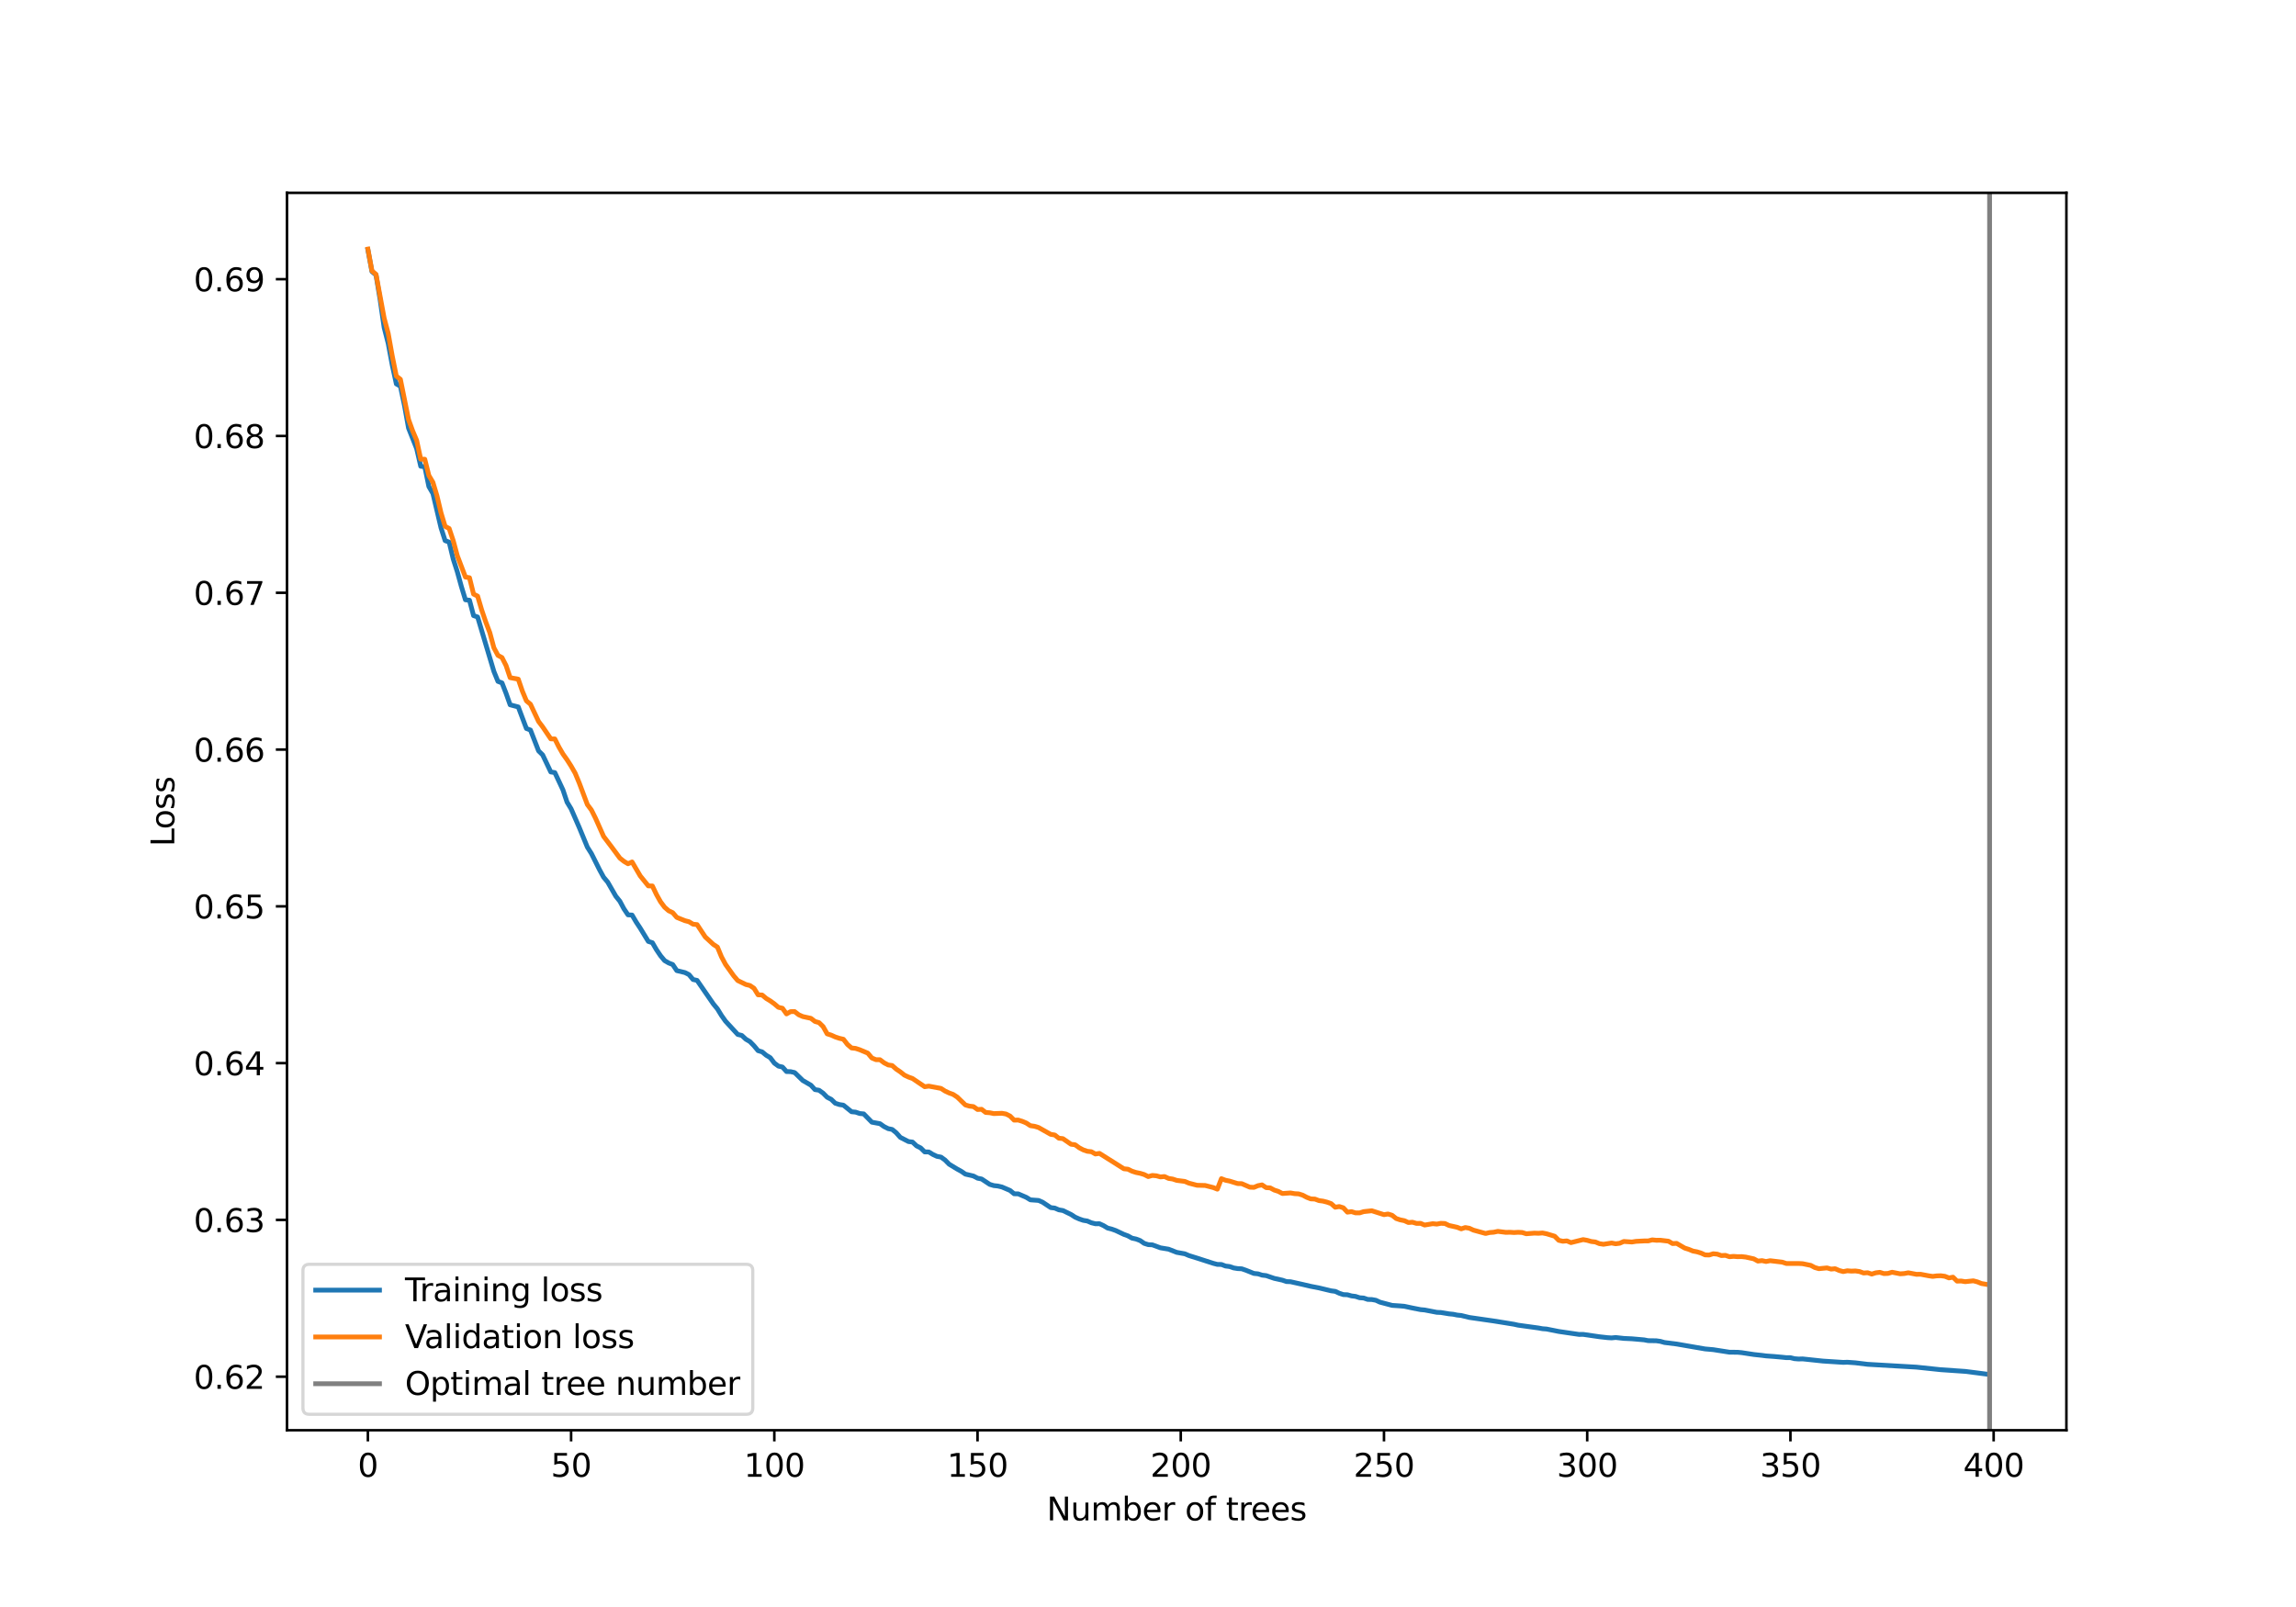 <?xml version="1.0" encoding="utf-8" standalone="no"?>
<!DOCTYPE svg PUBLIC "-//W3C//DTD SVG 1.1//EN"
  "http://www.w3.org/Graphics/SVG/1.1/DTD/svg11.dtd">
<svg xmlns:xlink="http://www.w3.org/1999/xlink" width="720pt" height="504pt" viewBox="0 0 720 504" xmlns="http://www.w3.org/2000/svg" version="1.1">
 <defs>
  <style type="text/css">*{stroke-linejoin: round; stroke-linecap: butt}</style>
 </defs>
 <g id="figure_1">
  <g id="patch_1">
   <path d="M 0 504 
L 720 504 
L 720 0 
L 0 0 
z
" style="fill: #ffffff"/>
  </g>
  <g id="axes_1">
   <g id="patch_2">
    <path d="M 90 448.56 
L 648 448.56 
L 648 60.48 
L 90 60.48 
z
" style="fill: #ffffff"/>
   </g>
   <g id="matplotlib.axis_1">
    <g id="xtick_1">
     <g id="line2d_1">
      <defs>
       <path id="m4a5077318c" d="M 0 0 
L 0 3.5 
" style="stroke: #000000; stroke-width: 0.8"/>
      </defs>
      <g>
       <use xlink:href="#m4a5077318c" x="115.364" y="448.56" style="stroke: #000000; stroke-width: 0.8"/>
      </g>
     </g>
     <g id="text_1">
      <!-- 0 -->
      <g transform="translate(112.182 463.158) scale(0.1 -0.1)">
       <defs>
        <path id="DejaVuSans-30" d="M 2034 4250 
Q 1547 4250 1301 3770 
Q 1056 3291 1056 2328 
Q 1056 1369 1301 889 
Q 1547 409 2034 409 
Q 2525 409 2770 889 
Q 3016 1369 3016 2328 
Q 3016 3291 2770 3770 
Q 2525 4250 2034 4250 
z
M 2034 4750 
Q 2819 4750 3233 4129 
Q 3647 3509 3647 2328 
Q 3647 1150 3233 529 
Q 2819 -91 2034 -91 
Q 1250 -91 836 529 
Q 422 1150 422 2328 
Q 422 3509 836 4129 
Q 1250 4750 2034 4750 
z
" transform="scale(0.016)"/>
       </defs>
       <use xlink:href="#DejaVuSans-30"/>
      </g>
     </g>
    </g>
    <g id="xtick_2">
     <g id="line2d_2">
      <g>
       <use xlink:href="#m4a5077318c" x="179.091" y="448.56" style="stroke: #000000; stroke-width: 0.8"/>
      </g>
     </g>
     <g id="text_2">
      <!-- 50 -->
      <g transform="translate(172.729 463.158) scale(0.1 -0.1)">
       <defs>
        <path id="DejaVuSans-35" d="M 691 4666 
L 3169 4666 
L 3169 4134 
L 1269 4134 
L 1269 2991 
Q 1406 3038 1543 3061 
Q 1681 3084 1819 3084 
Q 2600 3084 3056 2656 
Q 3513 2228 3513 1497 
Q 3513 744 3044 326 
Q 2575 -91 1722 -91 
Q 1428 -91 1123 -41 
Q 819 9 494 109 
L 494 744 
Q 775 591 1075 516 
Q 1375 441 1709 441 
Q 2250 441 2565 725 
Q 2881 1009 2881 1497 
Q 2881 1984 2565 2268 
Q 2250 2553 1709 2553 
Q 1456 2553 1204 2497 
Q 953 2441 691 2322 
L 691 4666 
z
" transform="scale(0.016)"/>
       </defs>
       <use xlink:href="#DejaVuSans-35"/>
       <use xlink:href="#DejaVuSans-30" x="63.623"/>
      </g>
     </g>
    </g>
    <g id="xtick_3">
     <g id="line2d_3">
      <g>
       <use xlink:href="#m4a5077318c" x="242.819" y="448.56" style="stroke: #000000; stroke-width: 0.8"/>
      </g>
     </g>
     <g id="text_3">
      <!-- 100 -->
      <g transform="translate(233.275 463.158) scale(0.1 -0.1)">
       <defs>
        <path id="DejaVuSans-31" d="M 794 531 
L 1825 531 
L 1825 4091 
L 703 3866 
L 703 4441 
L 1819 4666 
L 2450 4666 
L 2450 531 
L 3481 531 
L 3481 0 
L 794 0 
L 794 531 
z
" transform="scale(0.016)"/>
       </defs>
       <use xlink:href="#DejaVuSans-31"/>
       <use xlink:href="#DejaVuSans-30" x="63.623"/>
       <use xlink:href="#DejaVuSans-30" x="127.246"/>
      </g>
     </g>
    </g>
    <g id="xtick_4">
     <g id="line2d_4">
      <g>
       <use xlink:href="#m4a5077318c" x="306.547" y="448.56" style="stroke: #000000; stroke-width: 0.8"/>
      </g>
     </g>
     <g id="text_4">
      <!-- 150 -->
      <g transform="translate(297.003 463.158) scale(0.1 -0.1)">
       <use xlink:href="#DejaVuSans-31"/>
       <use xlink:href="#DejaVuSans-35" x="63.623"/>
       <use xlink:href="#DejaVuSans-30" x="127.246"/>
      </g>
     </g>
    </g>
    <g id="xtick_5">
     <g id="line2d_5">
      <g>
       <use xlink:href="#m4a5077318c" x="370.275" y="448.56" style="stroke: #000000; stroke-width: 0.8"/>
      </g>
     </g>
     <g id="text_5">
      <!-- 200 -->
      <g transform="translate(360.731 463.158) scale(0.1 -0.1)">
       <defs>
        <path id="DejaVuSans-32" d="M 1228 531 
L 3431 531 
L 3431 0 
L 469 0 
L 469 531 
Q 828 903 1448 1529 
Q 2069 2156 2228 2338 
Q 2531 2678 2651 2914 
Q 2772 3150 2772 3378 
Q 2772 3750 2511 3984 
Q 2250 4219 1831 4219 
Q 1534 4219 1204 4116 
Q 875 4013 500 3803 
L 500 4441 
Q 881 4594 1212 4672 
Q 1544 4750 1819 4750 
Q 2544 4750 2975 4387 
Q 3406 4025 3406 3419 
Q 3406 3131 3298 2873 
Q 3191 2616 2906 2266 
Q 2828 2175 2409 1742 
Q 1991 1309 1228 531 
z
" transform="scale(0.016)"/>
       </defs>
       <use xlink:href="#DejaVuSans-32"/>
       <use xlink:href="#DejaVuSans-30" x="63.623"/>
       <use xlink:href="#DejaVuSans-30" x="127.246"/>
      </g>
     </g>
    </g>
    <g id="xtick_6">
     <g id="line2d_6">
      <g>
       <use xlink:href="#m4a5077318c" x="434.002" y="448.56" style="stroke: #000000; stroke-width: 0.8"/>
      </g>
     </g>
     <g id="text_6">
      <!-- 250 -->
      <g transform="translate(424.459 463.158) scale(0.1 -0.1)">
       <use xlink:href="#DejaVuSans-32"/>
       <use xlink:href="#DejaVuSans-35" x="63.623"/>
       <use xlink:href="#DejaVuSans-30" x="127.246"/>
      </g>
     </g>
    </g>
    <g id="xtick_7">
     <g id="line2d_7">
      <g>
       <use xlink:href="#m4a5077318c" x="497.73" y="448.56" style="stroke: #000000; stroke-width: 0.8"/>
      </g>
     </g>
     <g id="text_7">
      <!-- 300 -->
      <g transform="translate(488.186 463.158) scale(0.1 -0.1)">
       <defs>
        <path id="DejaVuSans-33" d="M 2597 2516 
Q 3050 2419 3304 2112 
Q 3559 1806 3559 1356 
Q 3559 666 3084 287 
Q 2609 -91 1734 -91 
Q 1441 -91 1130 -33 
Q 819 25 488 141 
L 488 750 
Q 750 597 1062 519 
Q 1375 441 1716 441 
Q 2309 441 2620 675 
Q 2931 909 2931 1356 
Q 2931 1769 2642 2001 
Q 2353 2234 1838 2234 
L 1294 2234 
L 1294 2753 
L 1863 2753 
Q 2328 2753 2575 2939 
Q 2822 3125 2822 3475 
Q 2822 3834 2567 4026 
Q 2313 4219 1838 4219 
Q 1578 4219 1281 4162 
Q 984 4106 628 3988 
L 628 4550 
Q 988 4650 1302 4700 
Q 1616 4750 1894 4750 
Q 2613 4750 3031 4423 
Q 3450 4097 3450 3541 
Q 3450 3153 3228 2886 
Q 3006 2619 2597 2516 
z
" transform="scale(0.016)"/>
       </defs>
       <use xlink:href="#DejaVuSans-33"/>
       <use xlink:href="#DejaVuSans-30" x="63.623"/>
       <use xlink:href="#DejaVuSans-30" x="127.246"/>
      </g>
     </g>
    </g>
    <g id="xtick_8">
     <g id="line2d_8">
      <g>
       <use xlink:href="#m4a5077318c" x="561.458" y="448.56" style="stroke: #000000; stroke-width: 0.8"/>
      </g>
     </g>
     <g id="text_8">
      <!-- 350 -->
      <g transform="translate(551.914 463.158) scale(0.1 -0.1)">
       <use xlink:href="#DejaVuSans-33"/>
       <use xlink:href="#DejaVuSans-35" x="63.623"/>
       <use xlink:href="#DejaVuSans-30" x="127.246"/>
      </g>
     </g>
    </g>
    <g id="xtick_9">
     <g id="line2d_9">
      <g>
       <use xlink:href="#m4a5077318c" x="625.185" y="448.56" style="stroke: #000000; stroke-width: 0.8"/>
      </g>
     </g>
     <g id="text_9">
      <!-- 400 -->
      <g transform="translate(615.642 463.158) scale(0.1 -0.1)">
       <defs>
        <path id="DejaVuSans-34" d="M 2419 4116 
L 825 1625 
L 2419 1625 
L 2419 4116 
z
M 2253 4666 
L 3047 4666 
L 3047 1625 
L 3713 1625 
L 3713 1100 
L 3047 1100 
L 3047 0 
L 2419 0 
L 2419 1100 
L 313 1100 
L 313 1709 
L 2253 4666 
z
" transform="scale(0.016)"/>
       </defs>
       <use xlink:href="#DejaVuSans-34"/>
       <use xlink:href="#DejaVuSans-30" x="63.623"/>
       <use xlink:href="#DejaVuSans-30" x="127.246"/>
      </g>
     </g>
    </g>
    <g id="text_10">
     <!-- Number of trees -->
     <g transform="translate(328.255 476.837) scale(0.1 -0.1)">
      <defs>
       <path id="DejaVuSans-4e" d="M 628 4666 
L 1478 4666 
L 3547 763 
L 3547 4666 
L 4159 4666 
L 4159 0 
L 3309 0 
L 1241 3903 
L 1241 0 
L 628 0 
L 628 4666 
z
" transform="scale(0.016)"/>
       <path id="DejaVuSans-75" d="M 544 1381 
L 544 3500 
L 1119 3500 
L 1119 1403 
Q 1119 906 1312 657 
Q 1506 409 1894 409 
Q 2359 409 2629 706 
Q 2900 1003 2900 1516 
L 2900 3500 
L 3475 3500 
L 3475 0 
L 2900 0 
L 2900 538 
Q 2691 219 2414 64 
Q 2138 -91 1772 -91 
Q 1169 -91 856 284 
Q 544 659 544 1381 
z
M 1991 3584 
L 1991 3584 
z
" transform="scale(0.016)"/>
       <path id="DejaVuSans-6d" d="M 3328 2828 
Q 3544 3216 3844 3400 
Q 4144 3584 4550 3584 
Q 5097 3584 5394 3201 
Q 5691 2819 5691 2113 
L 5691 0 
L 5113 0 
L 5113 2094 
Q 5113 2597 4934 2840 
Q 4756 3084 4391 3084 
Q 3944 3084 3684 2787 
Q 3425 2491 3425 1978 
L 3425 0 
L 2847 0 
L 2847 2094 
Q 2847 2600 2669 2842 
Q 2491 3084 2119 3084 
Q 1678 3084 1418 2786 
Q 1159 2488 1159 1978 
L 1159 0 
L 581 0 
L 581 3500 
L 1159 3500 
L 1159 2956 
Q 1356 3278 1631 3431 
Q 1906 3584 2284 3584 
Q 2666 3584 2933 3390 
Q 3200 3197 3328 2828 
z
" transform="scale(0.016)"/>
       <path id="DejaVuSans-62" d="M 3116 1747 
Q 3116 2381 2855 2742 
Q 2594 3103 2138 3103 
Q 1681 3103 1420 2742 
Q 1159 2381 1159 1747 
Q 1159 1113 1420 752 
Q 1681 391 2138 391 
Q 2594 391 2855 752 
Q 3116 1113 3116 1747 
z
M 1159 2969 
Q 1341 3281 1617 3432 
Q 1894 3584 2278 3584 
Q 2916 3584 3314 3078 
Q 3713 2572 3713 1747 
Q 3713 922 3314 415 
Q 2916 -91 2278 -91 
Q 1894 -91 1617 61 
Q 1341 213 1159 525 
L 1159 0 
L 581 0 
L 581 4863 
L 1159 4863 
L 1159 2969 
z
" transform="scale(0.016)"/>
       <path id="DejaVuSans-65" d="M 3597 1894 
L 3597 1613 
L 953 1613 
Q 991 1019 1311 708 
Q 1631 397 2203 397 
Q 2534 397 2845 478 
Q 3156 559 3463 722 
L 3463 178 
Q 3153 47 2828 -22 
Q 2503 -91 2169 -91 
Q 1331 -91 842 396 
Q 353 884 353 1716 
Q 353 2575 817 3079 
Q 1281 3584 2069 3584 
Q 2775 3584 3186 3129 
Q 3597 2675 3597 1894 
z
M 3022 2063 
Q 3016 2534 2758 2815 
Q 2500 3097 2075 3097 
Q 1594 3097 1305 2825 
Q 1016 2553 972 2059 
L 3022 2063 
z
" transform="scale(0.016)"/>
       <path id="DejaVuSans-72" d="M 2631 2963 
Q 2534 3019 2420 3045 
Q 2306 3072 2169 3072 
Q 1681 3072 1420 2755 
Q 1159 2438 1159 1844 
L 1159 0 
L 581 0 
L 581 3500 
L 1159 3500 
L 1159 2956 
Q 1341 3275 1631 3429 
Q 1922 3584 2338 3584 
Q 2397 3584 2469 3576 
Q 2541 3569 2628 3553 
L 2631 2963 
z
" transform="scale(0.016)"/>
       <path id="DejaVuSans-20" transform="scale(0.016)"/>
       <path id="DejaVuSans-6f" d="M 1959 3097 
Q 1497 3097 1228 2736 
Q 959 2375 959 1747 
Q 959 1119 1226 758 
Q 1494 397 1959 397 
Q 2419 397 2687 759 
Q 2956 1122 2956 1747 
Q 2956 2369 2687 2733 
Q 2419 3097 1959 3097 
z
M 1959 3584 
Q 2709 3584 3137 3096 
Q 3566 2609 3566 1747 
Q 3566 888 3137 398 
Q 2709 -91 1959 -91 
Q 1206 -91 779 398 
Q 353 888 353 1747 
Q 353 2609 779 3096 
Q 1206 3584 1959 3584 
z
" transform="scale(0.016)"/>
       <path id="DejaVuSans-66" d="M 2375 4863 
L 2375 4384 
L 1825 4384 
Q 1516 4384 1395 4259 
Q 1275 4134 1275 3809 
L 1275 3500 
L 2222 3500 
L 2222 3053 
L 1275 3053 
L 1275 0 
L 697 0 
L 697 3053 
L 147 3053 
L 147 3500 
L 697 3500 
L 697 3744 
Q 697 4328 969 4595 
Q 1241 4863 1831 4863 
L 2375 4863 
z
" transform="scale(0.016)"/>
       <path id="DejaVuSans-74" d="M 1172 4494 
L 1172 3500 
L 2356 3500 
L 2356 3053 
L 1172 3053 
L 1172 1153 
Q 1172 725 1289 603 
Q 1406 481 1766 481 
L 2356 481 
L 2356 0 
L 1766 0 
Q 1100 0 847 248 
Q 594 497 594 1153 
L 594 3053 
L 172 3053 
L 172 3500 
L 594 3500 
L 594 4494 
L 1172 4494 
z
" transform="scale(0.016)"/>
       <path id="DejaVuSans-73" d="M 2834 3397 
L 2834 2853 
Q 2591 2978 2328 3040 
Q 2066 3103 1784 3103 
Q 1356 3103 1142 2972 
Q 928 2841 928 2578 
Q 928 2378 1081 2264 
Q 1234 2150 1697 2047 
L 1894 2003 
Q 2506 1872 2764 1633 
Q 3022 1394 3022 966 
Q 3022 478 2636 193 
Q 2250 -91 1575 -91 
Q 1294 -91 989 -36 
Q 684 19 347 128 
L 347 722 
Q 666 556 975 473 
Q 1284 391 1588 391 
Q 1994 391 2212 530 
Q 2431 669 2431 922 
Q 2431 1156 2273 1281 
Q 2116 1406 1581 1522 
L 1381 1569 
Q 847 1681 609 1914 
Q 372 2147 372 2553 
Q 372 3047 722 3315 
Q 1072 3584 1716 3584 
Q 2034 3584 2315 3537 
Q 2597 3491 2834 3397 
z
" transform="scale(0.016)"/>
      </defs>
      <use xlink:href="#DejaVuSans-4e"/>
      <use xlink:href="#DejaVuSans-75" x="74.805"/>
      <use xlink:href="#DejaVuSans-6d" x="138.184"/>
      <use xlink:href="#DejaVuSans-62" x="235.596"/>
      <use xlink:href="#DejaVuSans-65" x="299.072"/>
      <use xlink:href="#DejaVuSans-72" x="360.596"/>
      <use xlink:href="#DejaVuSans-20" x="401.709"/>
      <use xlink:href="#DejaVuSans-6f" x="433.496"/>
      <use xlink:href="#DejaVuSans-66" x="494.678"/>
      <use xlink:href="#DejaVuSans-20" x="529.883"/>
      <use xlink:href="#DejaVuSans-74" x="561.67"/>
      <use xlink:href="#DejaVuSans-72" x="600.879"/>
      <use xlink:href="#DejaVuSans-65" x="639.742"/>
      <use xlink:href="#DejaVuSans-65" x="701.266"/>
      <use xlink:href="#DejaVuSans-73" x="762.789"/>
     </g>
    </g>
   </g>
   <g id="matplotlib.axis_2">
    <g id="ytick_1">
     <g id="line2d_10">
      <defs>
       <path id="m03959feba0" d="M 0 0 
L -3.5 0 
" style="stroke: #000000; stroke-width: 0.8"/>
      </defs>
      <g>
       <use xlink:href="#m03959feba0" x="90" y="431.768" style="stroke: #000000; stroke-width: 0.8"/>
      </g>
     </g>
     <g id="text_11">
      <!-- 0.62 -->
      <g transform="translate(60.734 435.567) scale(0.1 -0.1)">
       <defs>
        <path id="DejaVuSans-2e" d="M 684 794 
L 1344 794 
L 1344 0 
L 684 0 
L 684 794 
z
" transform="scale(0.016)"/>
        <path id="DejaVuSans-36" d="M 2113 2584 
Q 1688 2584 1439 2293 
Q 1191 2003 1191 1497 
Q 1191 994 1439 701 
Q 1688 409 2113 409 
Q 2538 409 2786 701 
Q 3034 994 3034 1497 
Q 3034 2003 2786 2293 
Q 2538 2584 2113 2584 
z
M 3366 4563 
L 3366 3988 
Q 3128 4100 2886 4159 
Q 2644 4219 2406 4219 
Q 1781 4219 1451 3797 
Q 1122 3375 1075 2522 
Q 1259 2794 1537 2939 
Q 1816 3084 2150 3084 
Q 2853 3084 3261 2657 
Q 3669 2231 3669 1497 
Q 3669 778 3244 343 
Q 2819 -91 2113 -91 
Q 1303 -91 875 529 
Q 447 1150 447 2328 
Q 447 3434 972 4092 
Q 1497 4750 2381 4750 
Q 2619 4750 2861 4703 
Q 3103 4656 3366 4563 
z
" transform="scale(0.016)"/>
       </defs>
       <use xlink:href="#DejaVuSans-30"/>
       <use xlink:href="#DejaVuSans-2e" x="63.623"/>
       <use xlink:href="#DejaVuSans-36" x="95.41"/>
       <use xlink:href="#DejaVuSans-32" x="159.033"/>
      </g>
     </g>
    </g>
    <g id="ytick_2">
     <g id="line2d_11">
      <g>
       <use xlink:href="#m03959feba0" x="90" y="382.596" style="stroke: #000000; stroke-width: 0.8"/>
      </g>
     </g>
     <g id="text_12">
      <!-- 0.63 -->
      <g transform="translate(60.734 386.395) scale(0.1 -0.1)">
       <use xlink:href="#DejaVuSans-30"/>
       <use xlink:href="#DejaVuSans-2e" x="63.623"/>
       <use xlink:href="#DejaVuSans-36" x="95.41"/>
       <use xlink:href="#DejaVuSans-33" x="159.033"/>
      </g>
     </g>
    </g>
    <g id="ytick_3">
     <g id="line2d_12">
      <g>
       <use xlink:href="#m03959feba0" x="90" y="333.424" style="stroke: #000000; stroke-width: 0.8"/>
      </g>
     </g>
     <g id="text_13">
      <!-- 0.64 -->
      <g transform="translate(60.734 337.223) scale(0.1 -0.1)">
       <use xlink:href="#DejaVuSans-30"/>
       <use xlink:href="#DejaVuSans-2e" x="63.623"/>
       <use xlink:href="#DejaVuSans-36" x="95.41"/>
       <use xlink:href="#DejaVuSans-34" x="159.033"/>
      </g>
     </g>
    </g>
    <g id="ytick_4">
     <g id="line2d_13">
      <g>
       <use xlink:href="#m03959feba0" x="90" y="284.251" style="stroke: #000000; stroke-width: 0.8"/>
      </g>
     </g>
     <g id="text_14">
      <!-- 0.65 -->
      <g transform="translate(60.734 288.051) scale(0.1 -0.1)">
       <use xlink:href="#DejaVuSans-30"/>
       <use xlink:href="#DejaVuSans-2e" x="63.623"/>
       <use xlink:href="#DejaVuSans-36" x="95.41"/>
       <use xlink:href="#DejaVuSans-35" x="159.033"/>
      </g>
     </g>
    </g>
    <g id="ytick_5">
     <g id="line2d_14">
      <g>
       <use xlink:href="#m03959feba0" x="90" y="235.079" style="stroke: #000000; stroke-width: 0.8"/>
      </g>
     </g>
     <g id="text_15">
      <!-- 0.66 -->
      <g transform="translate(60.734 238.879) scale(0.1 -0.1)">
       <use xlink:href="#DejaVuSans-30"/>
       <use xlink:href="#DejaVuSans-2e" x="63.623"/>
       <use xlink:href="#DejaVuSans-36" x="95.41"/>
       <use xlink:href="#DejaVuSans-36" x="159.033"/>
      </g>
     </g>
    </g>
    <g id="ytick_6">
     <g id="line2d_15">
      <g>
       <use xlink:href="#m03959feba0" x="90" y="185.907" style="stroke: #000000; stroke-width: 0.8"/>
      </g>
     </g>
     <g id="text_16">
      <!-- 0.67 -->
      <g transform="translate(60.734 189.707) scale(0.1 -0.1)">
       <defs>
        <path id="DejaVuSans-37" d="M 525 4666 
L 3525 4666 
L 3525 4397 
L 1831 0 
L 1172 0 
L 2766 4134 
L 525 4134 
L 525 4666 
z
" transform="scale(0.016)"/>
       </defs>
       <use xlink:href="#DejaVuSans-30"/>
       <use xlink:href="#DejaVuSans-2e" x="63.623"/>
       <use xlink:href="#DejaVuSans-36" x="95.41"/>
       <use xlink:href="#DejaVuSans-37" x="159.033"/>
      </g>
     </g>
    </g>
    <g id="ytick_7">
     <g id="line2d_16">
      <g>
       <use xlink:href="#m03959feba0" x="90" y="136.735" style="stroke: #000000; stroke-width: 0.8"/>
      </g>
     </g>
     <g id="text_17">
      <!-- 0.68 -->
      <g transform="translate(60.734 140.534) scale(0.1 -0.1)">
       <defs>
        <path id="DejaVuSans-38" d="M 2034 2216 
Q 1584 2216 1326 1975 
Q 1069 1734 1069 1313 
Q 1069 891 1326 650 
Q 1584 409 2034 409 
Q 2484 409 2743 651 
Q 3003 894 3003 1313 
Q 3003 1734 2745 1975 
Q 2488 2216 2034 2216 
z
M 1403 2484 
Q 997 2584 770 2862 
Q 544 3141 544 3541 
Q 544 4100 942 4425 
Q 1341 4750 2034 4750 
Q 2731 4750 3128 4425 
Q 3525 4100 3525 3541 
Q 3525 3141 3298 2862 
Q 3072 2584 2669 2484 
Q 3125 2378 3379 2068 
Q 3634 1759 3634 1313 
Q 3634 634 3220 271 
Q 2806 -91 2034 -91 
Q 1263 -91 848 271 
Q 434 634 434 1313 
Q 434 1759 690 2068 
Q 947 2378 1403 2484 
z
M 1172 3481 
Q 1172 3119 1398 2916 
Q 1625 2713 2034 2713 
Q 2441 2713 2670 2916 
Q 2900 3119 2900 3481 
Q 2900 3844 2670 4047 
Q 2441 4250 2034 4250 
Q 1625 4250 1398 4047 
Q 1172 3844 1172 3481 
z
" transform="scale(0.016)"/>
       </defs>
       <use xlink:href="#DejaVuSans-30"/>
       <use xlink:href="#DejaVuSans-2e" x="63.623"/>
       <use xlink:href="#DejaVuSans-36" x="95.41"/>
       <use xlink:href="#DejaVuSans-38" x="159.033"/>
      </g>
     </g>
    </g>
    <g id="ytick_8">
     <g id="line2d_17">
      <g>
       <use xlink:href="#m03959feba0" x="90" y="87.563" style="stroke: #000000; stroke-width: 0.8"/>
      </g>
     </g>
     <g id="text_18">
      <!-- 0.69 -->
      <g transform="translate(60.734 91.362) scale(0.1 -0.1)">
       <defs>
        <path id="DejaVuSans-39" d="M 703 97 
L 703 672 
Q 941 559 1184 500 
Q 1428 441 1663 441 
Q 2288 441 2617 861 
Q 2947 1281 2994 2138 
Q 2813 1869 2534 1725 
Q 2256 1581 1919 1581 
Q 1219 1581 811 2004 
Q 403 2428 403 3163 
Q 403 3881 828 4315 
Q 1253 4750 1959 4750 
Q 2769 4750 3195 4129 
Q 3622 3509 3622 2328 
Q 3622 1225 3098 567 
Q 2575 -91 1691 -91 
Q 1453 -91 1209 -44 
Q 966 3 703 97 
z
M 1959 2075 
Q 2384 2075 2632 2365 
Q 2881 2656 2881 3163 
Q 2881 3666 2632 3958 
Q 2384 4250 1959 4250 
Q 1534 4250 1286 3958 
Q 1038 3666 1038 3163 
Q 1038 2656 1286 2365 
Q 1534 2075 1959 2075 
z
" transform="scale(0.016)"/>
       </defs>
       <use xlink:href="#DejaVuSans-30"/>
       <use xlink:href="#DejaVuSans-2e" x="63.623"/>
       <use xlink:href="#DejaVuSans-36" x="95.41"/>
       <use xlink:href="#DejaVuSans-39" x="159.033"/>
      </g>
     </g>
    </g>
    <g id="text_19">
     <!-- Loss -->
     <g transform="translate(54.655 265.487) rotate(-90) scale(0.1 -0.1)">
      <defs>
       <path id="DejaVuSans-4c" d="M 628 4666 
L 1259 4666 
L 1259 531 
L 3531 531 
L 3531 0 
L 628 0 
L 628 4666 
z
" transform="scale(0.016)"/>
      </defs>
      <use xlink:href="#DejaVuSans-4c"/>
      <use xlink:href="#DejaVuSans-6f" x="53.963"/>
      <use xlink:href="#DejaVuSans-73" x="115.145"/>
      <use xlink:href="#DejaVuSans-73" x="167.244"/>
     </g>
    </g>
   </g>
   <g id="line2d_18">
    <path d="M 115.364 78.31 
L 116.638 85.165 
L 117.913 86.24 
L 119.187 93.892 
L 120.462 102.73 
L 121.736 107.71 
L 123.011 114.532 
L 124.286 120.403 
L 125.56 121.127 
L 126.835 127.159 
L 128.109 134.255 
L 130.658 140.694 
L 131.933 146.227 
L 133.207 146.397 
L 134.482 152.577 
L 135.757 154.788 
L 138.306 165.588 
L 139.58 169.551 
L 140.855 170.034 
L 142.129 175.348 
L 143.404 179.314 
L 144.678 183.933 
L 145.953 188.112 
L 147.228 188.248 
L 148.502 193.07 
L 149.777 193.507 
L 154.875 210.575 
L 156.149 213.699 
L 157.424 214.18 
L 158.698 217.457 
L 159.973 221.047 
L 162.522 221.715 
L 165.071 228.481 
L 166.346 228.965 
L 168.895 235.509 
L 170.169 236.753 
L 172.719 242.109 
L 173.993 242.309 
L 176.542 247.753 
L 177.817 251.562 
L 179.091 253.671 
L 181.64 259.507 
L 184.19 265.683 
L 185.464 267.706 
L 188.013 272.789 
L 189.288 275.128 
L 190.562 276.642 
L 193.111 281.077 
L 194.386 282.657 
L 195.661 285.035 
L 196.935 286.921 
L 198.21 286.985 
L 199.484 289.154 
L 200.759 291.086 
L 203.308 295.256 
L 204.582 295.659 
L 205.857 297.849 
L 207.132 299.739 
L 208.406 301.269 
L 209.681 302.007 
L 210.955 302.51 
L 212.23 304.407 
L 214.779 305.022 
L 216.053 305.664 
L 217.328 307.196 
L 218.603 307.481 
L 223.701 314.862 
L 224.975 316.412 
L 226.25 318.487 
L 227.524 320.289 
L 231.348 324.429 
L 232.623 324.743 
L 233.897 325.927 
L 235.172 326.676 
L 236.446 327.982 
L 237.721 329.514 
L 238.995 329.895 
L 240.27 330.951 
L 241.545 331.725 
L 242.819 333.413 
L 244.094 334.361 
L 245.368 334.654 
L 246.643 336.068 
L 247.917 336.098 
L 249.192 336.387 
L 251.741 338.865 
L 254.29 340.344 
L 255.565 341.731 
L 256.839 341.927 
L 258.114 342.843 
L 259.388 344.13 
L 260.663 344.782 
L 261.937 346.014 
L 263.212 346.418 
L 264.487 346.612 
L 267.036 348.672 
L 268.31 348.793 
L 269.585 349.227 
L 270.859 349.35 
L 273.408 351.95 
L 275.958 352.419 
L 277.232 353.325 
L 278.507 353.972 
L 279.781 354.229 
L 281.056 355.276 
L 282.33 356.711 
L 284.879 358.021 
L 286.154 358.183 
L 287.429 359.382 
L 288.703 360.016 
L 289.978 361.275 
L 291.252 361.28 
L 292.527 362.061 
L 293.801 362.66 
L 295.076 362.897 
L 296.35 363.815 
L 297.625 365.112 
L 300.174 366.663 
L 301.449 367.355 
L 302.723 368.235 
L 305.272 368.838 
L 306.547 369.513 
L 307.821 369.764 
L 310.37 371.453 
L 311.645 371.835 
L 312.92 371.975 
L 314.194 372.274 
L 316.743 373.362 
L 318.018 374.405 
L 319.292 374.42 
L 321.841 375.524 
L 323.116 376.306 
L 325.665 376.491 
L 326.94 377.038 
L 329.489 378.737 
L 330.763 378.888 
L 332.038 379.44 
L 333.312 379.657 
L 335.862 380.889 
L 337.136 381.722 
L 338.411 382.291 
L 339.685 382.73 
L 340.96 382.941 
L 342.234 383.493 
L 343.509 383.808 
L 344.783 383.793 
L 346.058 384.383 
L 347.333 385.15 
L 348.607 385.473 
L 349.882 385.931 
L 352.431 387.136 
L 353.705 387.603 
L 354.98 388.313 
L 356.254 388.59 
L 357.529 389.071 
L 358.804 389.951 
L 360.078 390.357 
L 361.353 390.414 
L 363.902 391.354 
L 366.451 391.774 
L 369 392.774 
L 371.549 393.231 
L 372.824 393.779 
L 375.373 394.573 
L 380.471 396.217 
L 381.746 396.552 
L 383.02 396.573 
L 384.295 397.062 
L 385.569 397.217 
L 386.844 397.658 
L 388.118 397.867 
L 389.393 397.929 
L 390.667 398.37 
L 393.217 399.386 
L 394.491 399.51 
L 395.766 399.923 
L 397.04 400.065 
L 399.589 400.934 
L 402.138 401.496 
L 403.413 401.934 
L 404.688 401.984 
L 408.511 402.835 
L 411.06 403.433 
L 413.609 403.923 
L 417.433 404.839 
L 418.708 405.004 
L 419.982 405.599 
L 421.257 406.021 
L 422.531 406.072 
L 423.806 406.431 
L 425.08 406.588 
L 426.355 407.008 
L 427.63 407.099 
L 428.904 407.534 
L 430.179 407.568 
L 431.453 407.798 
L 432.728 408.393 
L 436.551 409.405 
L 439.101 409.577 
L 440.375 409.686 
L 442.924 410.23 
L 445.473 410.732 
L 446.748 410.846 
L 450.571 411.581 
L 451.846 411.64 
L 454.395 412.061 
L 455.67 412.182 
L 456.944 412.441 
L 458.219 412.573 
L 460.768 413.195 
L 468.415 414.296 
L 472.239 414.909 
L 474.788 415.326 
L 476.063 415.612 
L 482.435 416.492 
L 483.71 416.726 
L 484.984 416.82 
L 488.808 417.584 
L 495.181 418.516 
L 496.455 418.499 
L 501.554 419.24 
L 504.103 419.525 
L 505.377 419.605 
L 506.652 419.477 
L 509.201 419.761 
L 511.75 419.88 
L 515.574 420.218 
L 516.848 420.465 
L 519.397 420.503 
L 520.672 420.685 
L 521.947 421.045 
L 525.77 421.522 
L 534.692 423.064 
L 537.241 423.288 
L 542.339 424.085 
L 544.889 424.108 
L 546.163 424.226 
L 549.987 424.81 
L 552.536 425.084 
L 553.81 425.252 
L 556.36 425.436 
L 558.909 425.666 
L 560.183 425.803 
L 561.458 425.806 
L 562.732 426.122 
L 564.007 426.227 
L 565.281 426.189 
L 571.654 426.869 
L 578.027 427.281 
L 579.302 427.235 
L 581.851 427.419 
L 585.674 427.887 
L 600.969 428.772 
L 608.616 429.58 
L 616.264 430.105 
L 620.087 430.588 
L 622.636 430.92 
L 622.636 430.92 
" clip-path="url(#p48357a48c4)" style="fill: none; stroke: #1f77b4; stroke-width: 1.5; stroke-linecap: square"/>
   </g>
   <g id="line2d_19">
    <path d="M 115.364 78.12 
L 116.638 84.954 
L 117.913 86.043 
L 120.462 99.754 
L 121.736 104.558 
L 123.011 111.675 
L 124.286 117.952 
L 125.56 118.955 
L 128.109 131.551 
L 129.384 135.083 
L 130.658 138.095 
L 131.933 144.02 
L 133.207 144.03 
L 134.482 149.106 
L 135.757 151.272 
L 137.031 155.497 
L 138.306 160.87 
L 139.58 165.076 
L 140.855 165.753 
L 142.129 169.562 
L 143.404 174.275 
L 145.953 180.979 
L 147.228 181.192 
L 148.502 186.321 
L 149.777 186.965 
L 151.051 191.3 
L 152.326 195.046 
L 153.6 198.416 
L 154.875 203.153 
L 156.149 205.536 
L 157.424 206.235 
L 158.698 208.748 
L 159.973 212.53 
L 162.522 213.005 
L 163.797 216.731 
L 165.071 219.797 
L 166.346 220.866 
L 168.895 226.288 
L 170.169 227.958 
L 172.719 231.73 
L 173.993 231.752 
L 175.268 234.291 
L 176.542 236.486 
L 177.817 238.274 
L 179.091 240.269 
L 180.366 242.496 
L 181.64 245.546 
L 184.19 252.338 
L 185.464 254.047 
L 186.739 256.599 
L 189.288 262.329 
L 191.837 265.686 
L 194.386 269.128 
L 195.661 270.14 
L 196.935 270.899 
L 198.21 270.333 
L 200.759 274.695 
L 203.308 277.843 
L 204.582 277.867 
L 205.857 280.534 
L 207.132 282.814 
L 208.406 284.523 
L 209.681 285.634 
L 210.955 286.235 
L 212.23 287.716 
L 214.779 288.747 
L 216.053 289.079 
L 217.328 289.853 
L 218.603 289.982 
L 221.152 293.844 
L 223.701 296.191 
L 224.975 297.025 
L 226.25 300.092 
L 227.524 302.471 
L 230.074 306.041 
L 231.348 307.525 
L 233.897 308.765 
L 235.172 309.084 
L 236.446 309.947 
L 237.721 312.003 
L 238.995 312.06 
L 240.27 313.13 
L 241.545 313.904 
L 242.819 314.825 
L 244.094 315.918 
L 245.368 316.215 
L 246.643 317.986 
L 247.917 317.275 
L 249.192 317.258 
L 250.466 318.255 
L 251.741 318.818 
L 254.29 319.376 
L 255.565 320.356 
L 256.839 320.723 
L 258.114 321.962 
L 259.388 324.241 
L 260.663 324.645 
L 261.937 325.222 
L 263.212 325.644 
L 264.487 325.94 
L 265.761 327.574 
L 267.036 328.669 
L 268.31 328.808 
L 269.585 329.226 
L 272.134 330.294 
L 273.408 331.812 
L 274.683 332.344 
L 275.958 332.36 
L 277.232 333.324 
L 278.507 333.997 
L 279.781 334.183 
L 281.056 335.309 
L 282.33 336.166 
L 283.605 337.183 
L 284.879 337.789 
L 286.154 338.254 
L 289.978 340.824 
L 291.252 340.638 
L 295.076 341.354 
L 296.35 342.18 
L 297.625 342.78 
L 298.899 343.239 
L 300.174 344.076 
L 302.723 346.54 
L 303.998 346.912 
L 305.272 347.061 
L 306.547 347.97 
L 307.821 347.903 
L 309.096 348.894 
L 310.37 348.99 
L 311.645 349.251 
L 314.194 349.157 
L 315.469 349.381 
L 316.743 350.023 
L 318.018 351.309 
L 319.292 351.281 
L 320.567 351.671 
L 321.841 352.216 
L 323.116 353.046 
L 324.391 353.23 
L 325.665 353.609 
L 329.489 355.761 
L 330.763 355.966 
L 332.038 356.971 
L 333.312 357.109 
L 335.862 358.871 
L 337.136 359.026 
L 338.411 359.956 
L 339.685 360.631 
L 340.96 361.074 
L 342.234 361.21 
L 343.509 361.926 
L 344.783 361.731 
L 352.431 366.56 
L 353.705 366.688 
L 354.98 367.314 
L 356.254 367.723 
L 357.529 367.982 
L 358.804 368.367 
L 360.078 369.011 
L 361.353 368.653 
L 362.627 368.763 
L 363.902 369.115 
L 365.176 368.992 
L 366.451 369.586 
L 367.725 369.775 
L 369 370.2 
L 371.549 370.528 
L 372.824 371.067 
L 375.373 371.732 
L 377.922 371.798 
L 380.471 372.451 
L 381.746 372.954 
L 383.02 369.66 
L 384.295 370.156 
L 385.569 370.414 
L 388.118 371.199 
L 389.393 371.227 
L 391.942 372.334 
L 393.217 372.391 
L 394.491 371.859 
L 395.766 371.612 
L 397.04 372.471 
L 398.315 372.553 
L 399.589 373.236 
L 400.864 373.65 
L 402.138 374.319 
L 404.688 374.138 
L 405.962 374.364 
L 407.237 374.434 
L 408.511 374.836 
L 409.786 375.511 
L 411.06 376.008 
L 412.335 376.06 
L 413.609 376.538 
L 414.884 376.706 
L 416.159 377.034 
L 417.433 377.488 
L 418.708 378.621 
L 419.982 378.402 
L 421.257 378.799 
L 422.531 380.163 
L 423.806 379.999 
L 425.08 380.392 
L 426.355 380.397 
L 427.63 380 
L 430.179 379.728 
L 434.002 380.952 
L 435.277 380.742 
L 436.551 381.147 
L 437.826 382.161 
L 439.101 382.586 
L 440.375 382.838 
L 441.65 383.418 
L 442.924 383.321 
L 444.199 383.694 
L 445.473 383.678 
L 446.748 384.205 
L 449.297 383.783 
L 450.571 383.909 
L 451.846 383.666 
L 453.121 383.728 
L 454.395 384.341 
L 456.944 384.909 
L 458.219 385.401 
L 459.493 384.987 
L 460.768 385.212 
L 462.042 385.802 
L 465.866 386.854 
L 467.141 386.553 
L 468.415 386.46 
L 469.69 386.188 
L 472.239 386.506 
L 473.513 386.47 
L 474.788 386.558 
L 476.063 386.481 
L 477.337 386.545 
L 478.612 386.94 
L 481.161 386.744 
L 482.435 386.795 
L 483.71 386.694 
L 484.984 386.946 
L 487.534 387.716 
L 488.808 388.997 
L 490.083 389.29 
L 491.357 389.176 
L 492.632 389.717 
L 496.455 388.772 
L 497.73 389.001 
L 499.005 389.368 
L 500.279 389.515 
L 501.554 390.043 
L 502.828 390.239 
L 505.377 389.842 
L 506.652 390.084 
L 507.926 389.917 
L 509.201 389.356 
L 511.75 389.529 
L 513.025 389.323 
L 515.574 389.19 
L 516.848 389.192 
L 518.123 388.856 
L 519.397 388.986 
L 520.672 388.971 
L 523.221 389.273 
L 524.496 390.019 
L 525.77 389.953 
L 528.319 391.434 
L 529.594 391.834 
L 530.868 392.359 
L 532.143 392.601 
L 533.418 392.991 
L 534.692 393.569 
L 535.967 393.611 
L 537.241 393.212 
L 538.516 393.336 
L 539.79 393.782 
L 541.065 393.713 
L 542.339 394.148 
L 543.614 394.031 
L 544.889 394.13 
L 546.163 394.108 
L 547.438 394.251 
L 549.987 394.817 
L 551.261 395.516 
L 552.536 395.367 
L 553.81 395.645 
L 555.085 395.391 
L 558.909 395.846 
L 560.183 396.268 
L 564.007 396.264 
L 565.281 396.329 
L 567.831 396.855 
L 569.105 397.533 
L 570.38 397.898 
L 572.929 397.655 
L 574.203 398.02 
L 575.478 397.902 
L 576.752 398.46 
L 578.027 398.806 
L 579.302 398.551 
L 580.576 398.656 
L 581.851 398.604 
L 583.125 398.788 
L 584.4 399.252 
L 585.674 399.158 
L 586.949 399.587 
L 588.223 399.191 
L 589.498 399.034 
L 590.772 399.428 
L 592.047 399.384 
L 593.322 399 
L 595.871 399.502 
L 597.145 399.418 
L 598.42 399.177 
L 600.969 399.664 
L 602.243 399.64 
L 604.793 400.122 
L 606.067 400.316 
L 607.342 400.15 
L 608.616 400.111 
L 609.891 400.279 
L 611.165 400.788 
L 612.44 400.557 
L 613.714 401.799 
L 614.989 401.76 
L 616.264 401.967 
L 618.813 401.701 
L 620.087 402.036 
L 621.362 402.548 
L 622.636 402.758 
L 622.636 402.758 
" clip-path="url(#p48357a48c4)" style="fill: none; stroke: #ff7f0e; stroke-width: 1.5; stroke-linecap: square"/>
   </g>
   <g id="line2d_20">
    <path d="M 623.911 448.56 
L 623.911 60.48 
" clip-path="url(#p48357a48c4)" style="fill: none; stroke: #808080; stroke-width: 1.5; stroke-linecap: square"/>
   </g>
   <g id="patch_3">
    <path d="M 90 448.56 
L 90 60.48 
" style="fill: none; stroke: #000000; stroke-width: 0.8; stroke-linejoin: miter; stroke-linecap: square"/>
   </g>
   <g id="patch_4">
    <path d="M 648 448.56 
L 648 60.48 
" style="fill: none; stroke: #000000; stroke-width: 0.8; stroke-linejoin: miter; stroke-linecap: square"/>
   </g>
   <g id="patch_5">
    <path d="M 90 448.56 
L 648 448.56 
" style="fill: none; stroke: #000000; stroke-width: 0.8; stroke-linejoin: miter; stroke-linecap: square"/>
   </g>
   <g id="patch_6">
    <path d="M 90 60.48 
L 648 60.48 
" style="fill: none; stroke: #000000; stroke-width: 0.8; stroke-linejoin: miter; stroke-linecap: square"/>
   </g>
   <g id="legend_1">
    <g id="patch_7">
     <path d="M 97 443.56 
L 234.062 443.56 
Q 236.062 443.56 236.062 441.56 
L 236.062 398.526 
Q 236.062 396.526 234.062 396.526 
L 97 396.526 
Q 95 396.526 95 398.526 
L 95 441.56 
Q 95 443.56 97 443.56 
z
" style="fill: #ffffff; opacity: 0.8; stroke: #cccccc; stroke-linejoin: miter"/>
    </g>
    <g id="line2d_21">
     <path d="M 99 404.624 
L 109 404.624 
L 119 404.624 
" style="fill: none; stroke: #1f77b4; stroke-width: 1.5; stroke-linecap: square"/>
    </g>
    <g id="text_20">
     <!-- Training loss -->
     <g transform="translate(127 408.124) scale(0.1 -0.1)">
      <defs>
       <path id="DejaVuSans-54" d="M -19 4666 
L 3928 4666 
L 3928 4134 
L 2272 4134 
L 2272 0 
L 1638 0 
L 1638 4134 
L -19 4134 
L -19 4666 
z
" transform="scale(0.016)"/>
       <path id="DejaVuSans-61" d="M 2194 1759 
Q 1497 1759 1228 1600 
Q 959 1441 959 1056 
Q 959 750 1161 570 
Q 1363 391 1709 391 
Q 2188 391 2477 730 
Q 2766 1069 2766 1631 
L 2766 1759 
L 2194 1759 
z
M 3341 1997 
L 3341 0 
L 2766 0 
L 2766 531 
Q 2569 213 2275 61 
Q 1981 -91 1556 -91 
Q 1019 -91 701 211 
Q 384 513 384 1019 
Q 384 1609 779 1909 
Q 1175 2209 1959 2209 
L 2766 2209 
L 2766 2266 
Q 2766 2663 2505 2880 
Q 2244 3097 1772 3097 
Q 1472 3097 1187 3025 
Q 903 2953 641 2809 
L 641 3341 
Q 956 3463 1253 3523 
Q 1550 3584 1831 3584 
Q 2591 3584 2966 3190 
Q 3341 2797 3341 1997 
z
" transform="scale(0.016)"/>
       <path id="DejaVuSans-69" d="M 603 3500 
L 1178 3500 
L 1178 0 
L 603 0 
L 603 3500 
z
M 603 4863 
L 1178 4863 
L 1178 4134 
L 603 4134 
L 603 4863 
z
" transform="scale(0.016)"/>
       <path id="DejaVuSans-6e" d="M 3513 2113 
L 3513 0 
L 2938 0 
L 2938 2094 
Q 2938 2591 2744 2837 
Q 2550 3084 2163 3084 
Q 1697 3084 1428 2787 
Q 1159 2491 1159 1978 
L 1159 0 
L 581 0 
L 581 3500 
L 1159 3500 
L 1159 2956 
Q 1366 3272 1645 3428 
Q 1925 3584 2291 3584 
Q 2894 3584 3203 3211 
Q 3513 2838 3513 2113 
z
" transform="scale(0.016)"/>
       <path id="DejaVuSans-67" d="M 2906 1791 
Q 2906 2416 2648 2759 
Q 2391 3103 1925 3103 
Q 1463 3103 1205 2759 
Q 947 2416 947 1791 
Q 947 1169 1205 825 
Q 1463 481 1925 481 
Q 2391 481 2648 825 
Q 2906 1169 2906 1791 
z
M 3481 434 
Q 3481 -459 3084 -895 
Q 2688 -1331 1869 -1331 
Q 1566 -1331 1297 -1286 
Q 1028 -1241 775 -1147 
L 775 -588 
Q 1028 -725 1275 -790 
Q 1522 -856 1778 -856 
Q 2344 -856 2625 -561 
Q 2906 -266 2906 331 
L 2906 616 
Q 2728 306 2450 153 
Q 2172 0 1784 0 
Q 1141 0 747 490 
Q 353 981 353 1791 
Q 353 2603 747 3093 
Q 1141 3584 1784 3584 
Q 2172 3584 2450 3431 
Q 2728 3278 2906 2969 
L 2906 3500 
L 3481 3500 
L 3481 434 
z
" transform="scale(0.016)"/>
       <path id="DejaVuSans-6c" d="M 603 4863 
L 1178 4863 
L 1178 0 
L 603 0 
L 603 4863 
z
" transform="scale(0.016)"/>
      </defs>
      <use xlink:href="#DejaVuSans-54"/>
      <use xlink:href="#DejaVuSans-72" x="46.334"/>
      <use xlink:href="#DejaVuSans-61" x="87.447"/>
      <use xlink:href="#DejaVuSans-69" x="148.727"/>
      <use xlink:href="#DejaVuSans-6e" x="176.51"/>
      <use xlink:href="#DejaVuSans-69" x="239.889"/>
      <use xlink:href="#DejaVuSans-6e" x="267.672"/>
      <use xlink:href="#DejaVuSans-67" x="331.051"/>
      <use xlink:href="#DejaVuSans-20" x="394.527"/>
      <use xlink:href="#DejaVuSans-6c" x="426.314"/>
      <use xlink:href="#DejaVuSans-6f" x="454.098"/>
      <use xlink:href="#DejaVuSans-73" x="515.279"/>
      <use xlink:href="#DejaVuSans-73" x="567.379"/>
     </g>
    </g>
    <g id="line2d_22">
     <path d="M 99 419.302 
L 109 419.302 
L 119 419.302 
" style="fill: none; stroke: #ff7f0e; stroke-width: 1.5; stroke-linecap: square"/>
    </g>
    <g id="text_21">
     <!-- Validation loss -->
     <g transform="translate(127 422.802) scale(0.1 -0.1)">
      <defs>
       <path id="DejaVuSans-56" d="M 1831 0 
L 50 4666 
L 709 4666 
L 2188 738 
L 3669 4666 
L 4325 4666 
L 2547 0 
L 1831 0 
z
" transform="scale(0.016)"/>
       <path id="DejaVuSans-64" d="M 2906 2969 
L 2906 4863 
L 3481 4863 
L 3481 0 
L 2906 0 
L 2906 525 
Q 2725 213 2448 61 
Q 2172 -91 1784 -91 
Q 1150 -91 751 415 
Q 353 922 353 1747 
Q 353 2572 751 3078 
Q 1150 3584 1784 3584 
Q 2172 3584 2448 3432 
Q 2725 3281 2906 2969 
z
M 947 1747 
Q 947 1113 1208 752 
Q 1469 391 1925 391 
Q 2381 391 2643 752 
Q 2906 1113 2906 1747 
Q 2906 2381 2643 2742 
Q 2381 3103 1925 3103 
Q 1469 3103 1208 2742 
Q 947 2381 947 1747 
z
" transform="scale(0.016)"/>
      </defs>
      <use xlink:href="#DejaVuSans-56"/>
      <use xlink:href="#DejaVuSans-61" x="60.658"/>
      <use xlink:href="#DejaVuSans-6c" x="121.938"/>
      <use xlink:href="#DejaVuSans-69" x="149.721"/>
      <use xlink:href="#DejaVuSans-64" x="177.504"/>
      <use xlink:href="#DejaVuSans-61" x="240.98"/>
      <use xlink:href="#DejaVuSans-74" x="302.26"/>
      <use xlink:href="#DejaVuSans-69" x="341.469"/>
      <use xlink:href="#DejaVuSans-6f" x="369.252"/>
      <use xlink:href="#DejaVuSans-6e" x="430.434"/>
      <use xlink:href="#DejaVuSans-20" x="493.812"/>
      <use xlink:href="#DejaVuSans-6c" x="525.6"/>
      <use xlink:href="#DejaVuSans-6f" x="553.383"/>
      <use xlink:href="#DejaVuSans-73" x="614.564"/>
      <use xlink:href="#DejaVuSans-73" x="666.664"/>
     </g>
    </g>
    <g id="line2d_23">
     <path d="M 99 433.98 
L 109 433.98 
L 119 433.98 
" style="fill: none; stroke: #808080; stroke-width: 1.5; stroke-linecap: square"/>
    </g>
    <g id="text_22">
     <!-- Optimal tree number -->
     <g transform="translate(127 437.48) scale(0.1 -0.1)">
      <defs>
       <path id="DejaVuSans-4f" d="M 2522 4238 
Q 1834 4238 1429 3725 
Q 1025 3213 1025 2328 
Q 1025 1447 1429 934 
Q 1834 422 2522 422 
Q 3209 422 3611 934 
Q 4013 1447 4013 2328 
Q 4013 3213 3611 3725 
Q 3209 4238 2522 4238 
z
M 2522 4750 
Q 3503 4750 4090 4092 
Q 4678 3434 4678 2328 
Q 4678 1225 4090 567 
Q 3503 -91 2522 -91 
Q 1538 -91 948 565 
Q 359 1222 359 2328 
Q 359 3434 948 4092 
Q 1538 4750 2522 4750 
z
" transform="scale(0.016)"/>
       <path id="DejaVuSans-70" d="M 1159 525 
L 1159 -1331 
L 581 -1331 
L 581 3500 
L 1159 3500 
L 1159 2969 
Q 1341 3281 1617 3432 
Q 1894 3584 2278 3584 
Q 2916 3584 3314 3078 
Q 3713 2572 3713 1747 
Q 3713 922 3314 415 
Q 2916 -91 2278 -91 
Q 1894 -91 1617 61 
Q 1341 213 1159 525 
z
M 3116 1747 
Q 3116 2381 2855 2742 
Q 2594 3103 2138 3103 
Q 1681 3103 1420 2742 
Q 1159 2381 1159 1747 
Q 1159 1113 1420 752 
Q 1681 391 2138 391 
Q 2594 391 2855 752 
Q 3116 1113 3116 1747 
z
" transform="scale(0.016)"/>
      </defs>
      <use xlink:href="#DejaVuSans-4f"/>
      <use xlink:href="#DejaVuSans-70" x="78.711"/>
      <use xlink:href="#DejaVuSans-74" x="142.188"/>
      <use xlink:href="#DejaVuSans-69" x="181.396"/>
      <use xlink:href="#DejaVuSans-6d" x="209.18"/>
      <use xlink:href="#DejaVuSans-61" x="306.592"/>
      <use xlink:href="#DejaVuSans-6c" x="367.871"/>
      <use xlink:href="#DejaVuSans-20" x="395.654"/>
      <use xlink:href="#DejaVuSans-74" x="427.441"/>
      <use xlink:href="#DejaVuSans-72" x="466.65"/>
      <use xlink:href="#DejaVuSans-65" x="505.514"/>
      <use xlink:href="#DejaVuSans-65" x="567.037"/>
      <use xlink:href="#DejaVuSans-20" x="628.561"/>
      <use xlink:href="#DejaVuSans-6e" x="660.348"/>
      <use xlink:href="#DejaVuSans-75" x="723.727"/>
      <use xlink:href="#DejaVuSans-6d" x="787.105"/>
      <use xlink:href="#DejaVuSans-62" x="884.518"/>
      <use xlink:href="#DejaVuSans-65" x="947.994"/>
      <use xlink:href="#DejaVuSans-72" x="1009.518"/>
     </g>
    </g>
   </g>
  </g>
 </g>
 <defs>
  <clipPath id="p48357a48c4">
   <rect x="90" y="60.48" width="558" height="388.08"/>
  </clipPath>
 </defs>
</svg>
